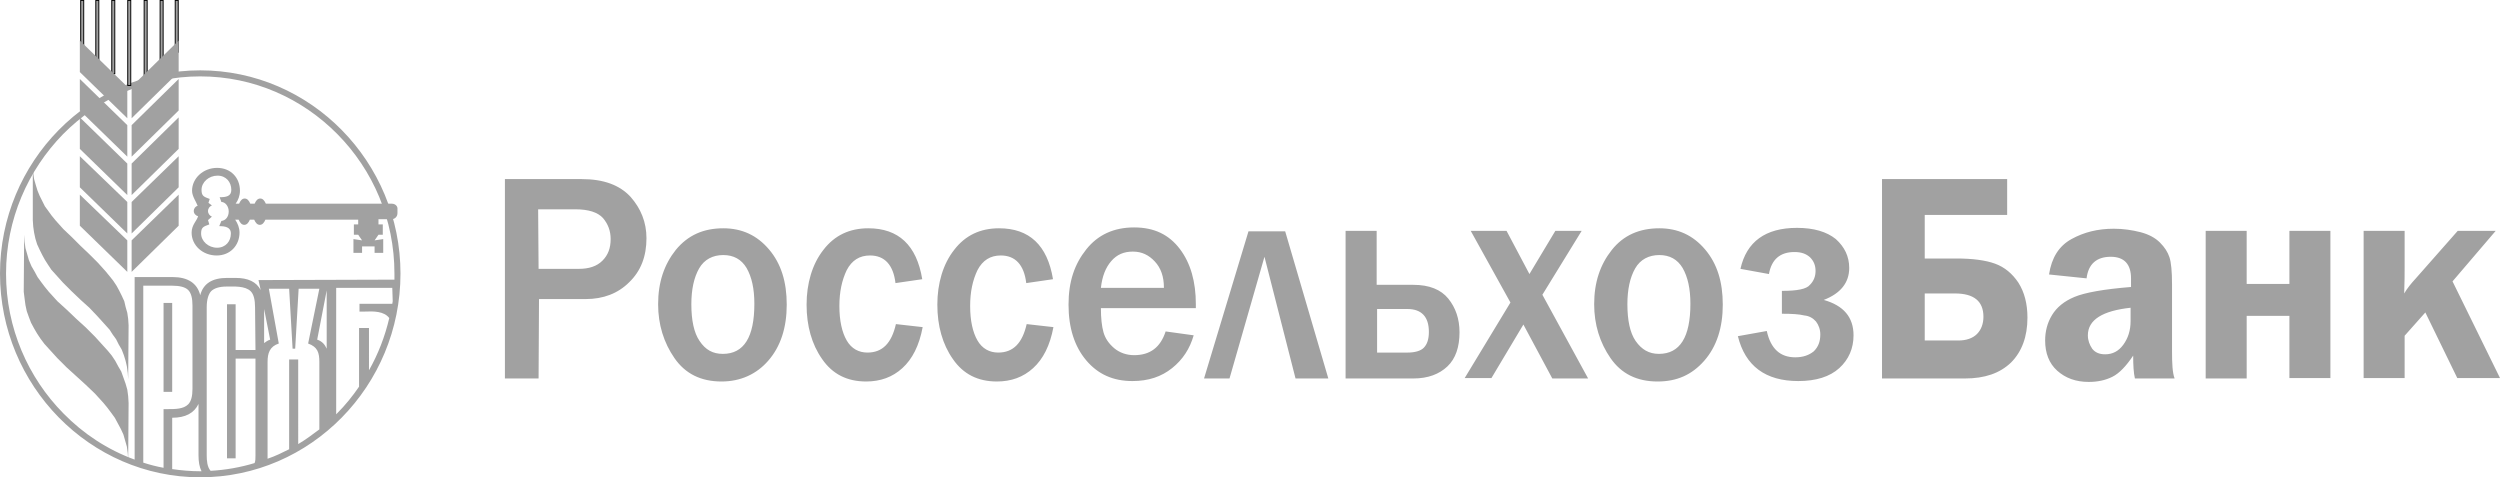 <?xml version="1.0" encoding="utf-8"?>
<!-- Generator: Adobe Illustrator 27.7.0, SVG Export Plug-In . SVG Version: 6.00 Build 0)  -->
<svg version="1.1" id="b" xmlns="http://www.w3.org/2000/svg" xmlns:xlink="http://www.w3.org/1999/xlink" x="0px" y="0px"
	 viewBox="0 0 579.3 110.6" style="enable-background:new 0 0 579.3 110.6;" xml:space="preserve">
<style type="text/css">
	.st0{fill:#A1A1A1;}
	.st1{fill:#A1A1A1;stroke:#000000;stroke-width:0.22;stroke-miterlimit:2.41;}
</style>
<g id="c">
	<g>
		<path class="st0" d="M124.8,87.7H117V41.5h17.8c5.1,0,8.8,1.4,11.3,4.1c2.4,2.7,3.7,5.9,3.7,9.6c0,4.2-1.3,7.6-4,10.2
			c-2.6,2.6-6,3.9-10.1,3.9h-10.8L124.8,87.7C124.8,87.7,124.8,87.7,124.8,87.7z M124.8,62.3h9.3c2.4,0,4.2-0.6,5.5-1.9
			c1.3-1.3,1.9-2.9,1.9-5c0-1.9-0.6-3.5-1.8-4.9c-1.2-1.3-3.3-2-6.4-2h-8.6L124.8,62.3L124.8,62.3L124.8,62.3z M167.2,88.4
			c-4.8,0-8.4-1.8-10.9-5.4c-2.5-3.6-3.8-7.8-3.8-12.5c0-5.1,1.4-9.2,4.1-12.6c2.8-3.4,6.4-5,11-5c4.3,0,7.8,1.6,10.6,4.9
			c2.8,3.3,4.1,7.5,4.1,12.8s-1.4,9.7-4.3,13C175.3,86.7,171.6,88.4,167.2,88.4L167.2,88.4L167.2,88.4z M167.5,82
			c4.9,0,7.3-3.9,7.3-11.6c0-3.5-0.6-6.2-1.8-8.3c-1.2-2-3-3-5.4-3s-4.4,1-5.6,3.1c-1.2,2.1-1.8,4.9-1.8,8.3c0,3.7,0.6,6.6,1.9,8.5
			C163.5,81.1,165.2,82,167.5,82L167.5,82L167.5,82z M207.6,75.1l6.2,0.7c-0.8,4.3-2.4,7.4-4.7,9.5c-2.3,2.1-5.1,3.1-8.4,3.1
			c-4.4,0-7.8-1.7-10.2-5.2c-2.4-3.4-3.6-7.7-3.6-12.6s1.3-9.4,3.9-12.7c2.6-3.4,6.1-5,10.4-5c7,0,11.2,3.9,12.5,11.8l-6.2,0.9
			c-0.5-4.2-2.5-6.4-5.9-6.4c-2.4,0-4.2,1.1-5.4,3.4c-1.1,2.3-1.7,5-1.7,8.3c0,3.4,0.6,6.1,1.7,8c1.1,1.9,2.8,2.8,4.8,2.8
			C204.5,81.7,206.6,79.5,207.6,75.1L207.6,75.1L207.6,75.1z M237.9,75.1l6.2,0.7c-0.8,4.3-2.4,7.4-4.7,9.5
			c-2.3,2.1-5.1,3.1-8.4,3.1c-4.4,0-7.8-1.7-10.2-5.2c-2.4-3.4-3.6-7.7-3.6-12.6s1.3-9.4,3.9-12.7c2.6-3.4,6.1-5,10.4-5
			c7,0,11.2,3.9,12.5,11.8l-6.2,0.9c-0.5-4.2-2.5-6.4-5.9-6.4c-2.4,0-4.2,1.1-5.4,3.4c-1.1,2.3-1.7,5-1.7,8.3c0,3.4,0.6,6.1,1.7,8
			c1.1,1.9,2.8,2.8,4.8,2.8C234.8,81.7,236.9,79.5,237.9,75.1L237.9,75.1L237.9,75.1z M270.1,76.8l6.5,0.9c-0.9,3.1-2.5,5.6-5,7.6
			c-2.5,2-5.5,3-9.2,3c-4.5,0-8-1.6-10.7-4.8c-2.7-3.2-4.1-7.5-4.1-12.9s1.4-9.4,4.1-12.8c2.7-3.4,6.4-5.1,11.1-5.1s8.1,1.7,10.6,5
			c2.5,3.3,3.7,7.6,3.7,12.8l0,0.9h-22c0,2.3,0.2,4.2,0.6,5.6c0.4,1.4,1.2,2.6,2.5,3.7c1.2,1,2.8,1.6,4.6,1.6
			C266.5,82.3,268.9,80.5,270.1,76.8L270.1,76.8L270.1,76.8z M269.7,66.6c0-2.5-0.7-4.5-2.1-6c-1.4-1.5-3-2.3-5.1-2.3
			s-3.7,0.7-5,2.2s-2.1,3.5-2.4,6.2H269.7z M279,87.7l10.3-34.1h8.5l10,34.1h-7.6l-7.2-28.2l-8.1,28.2H279z M311.8,87.7V53.5h7.2V66
			h8.5c3.7,0,6.4,1.1,8.1,3.2c1.7,2.1,2.6,4.7,2.6,7.8c0,3.4-0.9,6.1-2.8,7.9s-4.5,2.8-7.9,2.8C327.5,87.7,311.8,87.7,311.8,87.7z
			 M319.1,81.7h7c1.8,0,3.1-0.4,3.8-1.1c0.8-0.8,1.2-2,1.2-3.7c0-3.5-1.7-5.3-5-5.3h-7V81.7C319.1,81.7,319.1,81.7,319.1,81.7z
			 M368,87.7h-8.3L353,75.2l-7.4,12.4h-6.2L350,70.1l-9.2-16.6h8.3l5.3,10l6-10h6.1l-9.1,14.8L368,87.7L368,87.7L368,87.7z
			 M384.1,88.4c-4.8,0-8.4-1.8-10.9-5.4c-2.5-3.6-3.8-7.8-3.8-12.5c0-5.1,1.4-9.2,4.1-12.6s6.4-5,11-5c4.3,0,7.8,1.6,10.6,4.9
			c2.8,3.3,4.1,7.5,4.1,12.8s-1.4,9.7-4.3,13S388.5,88.4,384.1,88.4L384.1,88.4L384.1,88.4z M384.4,82c4.9,0,7.3-3.9,7.3-11.6
			c0-3.5-0.6-6.2-1.8-8.3c-1.2-2-3-3-5.4-3s-4.4,1-5.6,3.1c-1.2,2.1-1.8,4.9-1.8,8.3c0,3.7,0.6,6.6,1.9,8.5
			C380.4,81,382.1,82,384.4,82L384.4,82L384.4,82z M412.9,72.7v-5.3c3.5,0,5.7-0.4,6.5-1.4c0.9-0.9,1.3-2,1.3-3.2
			c0-1.3-0.4-2.3-1.3-3.2c-0.9-0.8-2-1.2-3.6-1.2c-3.3,0-5.3,1.7-5.9,5.1l-6.6-1.2c1.4-6.3,5.8-9.5,13.1-9.5c3.9,0,6.9,0.9,9,2.6
			c2,1.8,3.1,4,3.1,6.7c0,3.4-2,5.9-5.9,7.4c4.6,1.3,6.9,4,6.9,8.2c0,3-1.1,5.6-3.3,7.6c-2.2,2-5.4,3-9.5,3c-7.6,0-12.3-3.5-14-10.4
			l6.7-1.2c0.9,4.1,3.1,6.1,6.6,6.1c1.8,0,3.2-0.5,4.3-1.4c1-1,1.5-2.2,1.5-3.9c0-1.2-0.4-2.2-1-3c-0.7-0.8-1.6-1.3-2.7-1.4
			C416.9,72.8,415.2,72.7,412.9,72.7L412.9,72.7L412.9,72.7z M436.1,87.7V41.5h29v8.3H446v10.1h7.3c3.8,0,6.8,0.4,9,1.2
			c2.2,0.8,4,2.3,5.4,4.4c1.4,2.2,2.1,4.9,2.1,8.1c0,4.4-1.3,7.9-3.8,10.4c-2.6,2.5-6.1,3.7-10.7,3.7L436.1,87.7L436.1,87.7z
			 M446,78.9h7.8c1.8,0,3.3-0.5,4.3-1.5c1-1,1.5-2.4,1.5-4c0-3.6-2.2-5.4-6.6-5.4h-7L446,78.9L446,78.9L446,78.9z M503.9,87.7h-9.2
			c-0.3-1.3-0.4-3.1-0.4-5.3c-1.6,2.4-3.2,4.1-4.8,4.9c-1.6,0.8-3.4,1.2-5.5,1.2c-3,0-5.4-0.9-7.3-2.6s-2.8-4.1-2.8-7
			c0-2.1,0.5-4.1,1.6-5.9c1.1-1.8,2.8-3.2,5.2-4.2c2.4-1,6.8-1.8,13.1-2.3v-2c0-3.3-1.6-5-4.7-5c-3.3,0-5.2,1.7-5.6,5l-8.7-0.9
			c0.6-3.9,2.3-6.6,5.2-8.2c2.9-1.6,6.1-2.4,9.8-2.4c2.2,0,4.2,0.3,6.2,0.8c1.9,0.5,3.4,1.3,4.5,2.4c1.1,1.1,1.8,2.2,2.2,3.4
			c0.4,1.2,0.6,3.3,0.6,6.3v15.5C503.3,84.2,503.4,86.4,503.9,87.7L503.9,87.7L503.9,87.7z M493.8,71.3c-6.6,0.7-10,2.8-10,6.4
			c0,1.2,0.4,2.2,1,3.1c0.7,0.9,1.7,1.3,3,1.3c1.7,0,3.1-0.7,4.2-2.2c1.1-1.5,1.7-3.3,1.7-5.5V71.3L493.8,71.3L493.8,71.3z
			 M511.1,87.7V53.5h9.5v12.3h9.9V53.5h9.5v34.1h-9.5V73.2h-9.9v14.5L511.1,87.7L511.1,87.7z M568.3,65.2l11,22.4h-9.9L562,72.4
			l-4.8,5.4v9.8h-9.5V53.5h9.5V62c0,1.4,0,3.4-0.1,6c0.7-1.2,1.6-2.3,2.7-3.5l9.7-11h8.8L568.3,65.2L568.3,65.2L568.3,65.2z"/>
		<g>
			<polygon class="st0" points="7.6,38.6 7.7,40.1 7.9,41.5 8.3,42.9 8.7,44.2 9.2,45.4 9.8,46.6 10.4,47.8 11.2,48.9 12,50 
				12.9,51.1 14.7,53.1 16.7,55 18.7,57 20.7,58.9 22.7,60.9 24.5,62.9 25.4,64 26.2,65 27,66.2 27.6,67.3 28.2,68.5 28.8,69.8 
				29.1,71.1 29.5,72.5 29.7,73.9 29.8,75.4 29.7,87.9 29.6,86.4 29.4,84.9 29.1,83.6 28.7,82.3 28.2,81 27.5,79.8 26.9,78.6 
				26.1,77.5 25.4,76.4 24.5,75.4 22.6,73.3 20.7,71.3 18.7,69.5 16.6,67.5 14.6,65.5 12.8,63.5 11.9,62.5 11.1,61.3 10.4,60.2 
				9.8,59.1 9.2,57.9 8.6,56.6 8.2,55.3 7.9,53.9 7.7,52.5 7.6,51 			"/>
			<polygon class="st0" points="5.6,54.4 5.7,56 5.9,57.5 6.3,58.9 6.7,60.3 7.3,61.7 8,62.9 8.7,64.2 9.5,65.3 10.4,66.5 
				11.3,67.6 13.3,69.8 15.5,71.8 17.7,73.9 19.9,75.9 22,78 24,80.2 25,81.3 25.9,82.4 26.7,83.6 27.4,84.9 28.1,86.1 28.6,87.5 
				29.1,88.9 29.5,90.3 29.7,91.8 29.8,93.4 29.7,106.6 29.6,105 29.4,103.5 29,102.1 28.6,100.7 28,99.4 27.3,98.1 26.6,96.8 
				25.8,95.7 24.9,94.5 24,93.4 22,91.2 19.8,89.1 17.6,87.1 15.4,85.1 13.3,83 11.3,80.8 10.3,79.7 9.4,78.5 8.6,77.3 7.9,76.1 
				7.2,74.8 6.7,73.5 6.2,72.1 5.9,70.7 5.7,69.2 5.5,67.6 			"/>
			<path class="st0" d="M46.4,16.3C20.8,16.3,0,37.5,0,63.4c0,25.9,20.8,47.2,46.4,47.2s46.4-21.2,46.4-47.2
				C92.8,37.5,72,16.3,46.4,16.3L46.4,16.3z M37.9,94.8v13.6c-1.6-0.3-3.2-0.7-4.7-1.2v-41h6.7c1.7,0,3,0.3,3.7,1
				c0.7,0.7,1,1.9,1,3.6v19.3c0,1.7-0.3,2.9-1,3.6c-1.1,1.1-3,1.1-4.7,1.1C38.6,94.8,38.2,94.8,37.9,94.8L37.9,94.8L37.9,94.8z
				 M46.4,109.2c-2.2,0-4.4-0.2-6.5-0.5V96.8c3.1,0,5.1-1.1,6.1-3.2v11.9c0,1.5,0.2,2.7,0.7,3.7C46.6,109.2,46.5,109.2,46.4,109.2
				L46.4,109.2L46.4,109.2z M59.2,81.1h-4.6V70.5h-2v35.7h2V83.1h4.6v22.4c0,0.7,0,1.3-0.2,1.8c-3.3,1-6.7,1.6-10.2,1.8
				c-0.8-0.9-0.9-2.4-0.9-3.6V71.2c0-1.8,0.4-3,1-3.7c0.7-0.7,1.9-1.1,3.6-1.1s4.3-0.2,5.6,1.1c0.7,0.7,1,2,1,3.7L59.2,81.1
				L59.2,81.1L59.2,81.1z M74,99.5c-1.6,1.2-3.2,2.4-4.9,3.4V83.3H67v20.8c-1.6,0.8-3.2,1.6-5,2.2V83.9c0-2.1,0.5-3.6,2.6-4.3
				l-2.3-12.7H67l0.8,13.9h0.6l0.8-13.9H74l-2.6,12.7c2.2,0.8,2.6,2.1,2.6,4.3L74,99.5L74,99.5L74,99.5z M61.2,79.5v-7.9l1.4,7.1
				C62,78.9,61.6,79.2,61.2,79.5L61.2,79.5z M75.7,80.8c-0.4-0.9-1-1.7-2.2-2.1l2.2-11.4V80.8L75.7,80.8L75.7,80.8z M91,69.8
				c0,0.2-0.1,0.4-0.1,0.6h-7.6v1.8h1.1c2.2-0.1,4.6-0.1,5.8,1.5c-1,4.3-2.6,8.4-4.7,12.1V76h-2.3v13.6c-1.5,2.2-3.2,4.3-5.1,6.2
				c-0.1,0.1-0.2,0.2-0.2,0.2V66.7h13L91,69.8L91,69.8L91,69.8z M59.9,64.9l0.5,2.3c-1-1.9-2.9-2.8-5.8-2.8h-2c-3.4,0-5.5,1.3-6.2,4
				c-0.7-2.8-2.9-4.2-6.4-4.2h-8.8v42.3c-6.3-2.3-11.9-6-16.5-10.7C6.5,87.5,1.4,76,1.4,63.4c0-12.6,5.1-24,13.2-32.3
				c8.2-8.3,19.4-13.4,31.8-13.4S70,22.8,78.2,31.1s13.2,19.7,13.2,32.3c0,0.5,0,1,0,1.4L59.9,64.9L59.9,64.9z M37.9,90.8h2V70.2h-2
				V90.8L37.9,90.8z"/>
			<path class="st0" d="M90.8,47.2H61.6c-0.3-0.7-0.7-1.2-1.3-1.2s-1,0.5-1.3,1.2h-1c-0.3-0.7-0.7-1.2-1.3-1.2s-1,0.5-1.3,1.2h-0.8
				c0.6-0.8,1-1.9,1-3c0-3-2.1-5.3-5.3-5.3s-5.8,2.4-5.8,5.3c0,1.3,1,2.6,1.3,3.5c-0.5,0.1-0.9,0.6-0.9,1.2c0,0.6,0.5,1.1,1,1.2
				c-0.3,1.1-1.5,2-1.5,3.8c0,3,2.6,5.3,5.8,5.3s5.3-2.4,5.3-5.3c0-1.1-0.4-2.1-1-3h0.8c0.3,0.7,0.7,1.2,1.3,1.2s1-0.5,1.3-1.2h1
				c0.3,0.7,0.7,1.2,1.3,1.2s1-0.5,1.3-1.2h21.5V52h-1v2.4h1l0.9,1.3l-2-0.3v3.2h2v-1.5h2.9v1.5h2v-3.2l-2,0.3l0.9-1.3h1V52h-1v-1.2
				h3c0.8,0,1.4-0.6,1.4-1.4v-0.9C92.2,47.8,91.6,47.2,90.8,47.2L90.8,47.2L90.8,47.2z M51.3,46.8c0.9,0,1.7,1,1.7,2.2
				s-0.7,2.1-1.7,2.2l-0.5,1.2c1.3,0,2.7,0.2,2.7,1.7c0,1.8-1.2,3.3-3.2,3.3s-3.7-1.5-3.7-3.3c0-1.4,0.5-1.6,1.9-2.1L48.2,51
				l0.9-0.8c-0.5-0.2-0.9-0.7-0.9-1.3s0.4-1.1,0.9-1.3L48.3,47l0.3-0.9c-1.4-0.5-1.9-0.7-1.9-2.1c0-1.8,1.7-3.3,3.7-3.3
				s3.2,1.5,3.2,3.3c0,1.5-1.2,1.7-2.7,1.7L51.3,46.8L51.3,46.8L51.3,46.8z"/>
			<polygon class="st0" points="30.5,55.7 30.5,63 41.4,52.3 41.4,45.1 			"/>
			<polygon class="st0" points="30.5,29 30.5,36.3 41.4,25.6 41.4,18.3 			"/>
			<polygon class="st0" points="30.5,37.9 30.5,45.2 41.4,34.5 41.4,27.2 			"/>
			<polygon class="st0" points="30.5,46.8 30.5,54.1 41.4,43.4 41.4,36.2 			"/>
			<polygon class="st0" points="29.5,55.7 29.5,63 18.5,52.3 18.5,45.1 			"/>
			<polygon class="st0" points="29.5,29 29.5,36.3 18.5,25.6 18.5,18.3 			"/>
			<polygon class="st0" points="29.5,37.9 29.5,45.2 18.5,34.5 18.5,27.2 			"/>
			<polygon class="st0" points="29.5,46.8 29.5,54.1 18.5,43.4 18.5,36.2 			"/>
			<g>
				<polygon class="st1" points="22.9,0.1 22.2,0.1 22.2,14.3 22.9,14.3 				"/>
				<polygon class="st1" points="26.6,0.1 25.9,0.1 25.9,17.1 26.6,17.1 				"/>
				<polygon class="st1" points="30.3,0.1 29.6,0.1 29.6,19.8 30.3,19.8 				"/>
				<polygon class="st1" points="34.1,0.1 33.4,0.1 33.4,17.5 34.1,17.5 				"/>
				<polygon class="st1" points="37.8,0.1 37.1,0.1 37.1,14.7 37.8,14.7 				"/>
				<polygon class="st1" points="41.3,0.1 40.6,0.1 40.6,12.1 41.3,12.1 				"/>
				<polygon class="st1" points="19.4,0.1 18.7,0.1 18.7,12 19.4,12 				"/>
			</g>
			<polygon class="st0" points="30.5,20.1 30.5,27.4 41.4,16.7 41.4,9.4 			"/>
			<polygon class="st0" points="29.5,20.1 29.5,27.4 18.5,16.7 18.5,9.4 			"/>
		</g>
	</g>
</g>
</svg>
